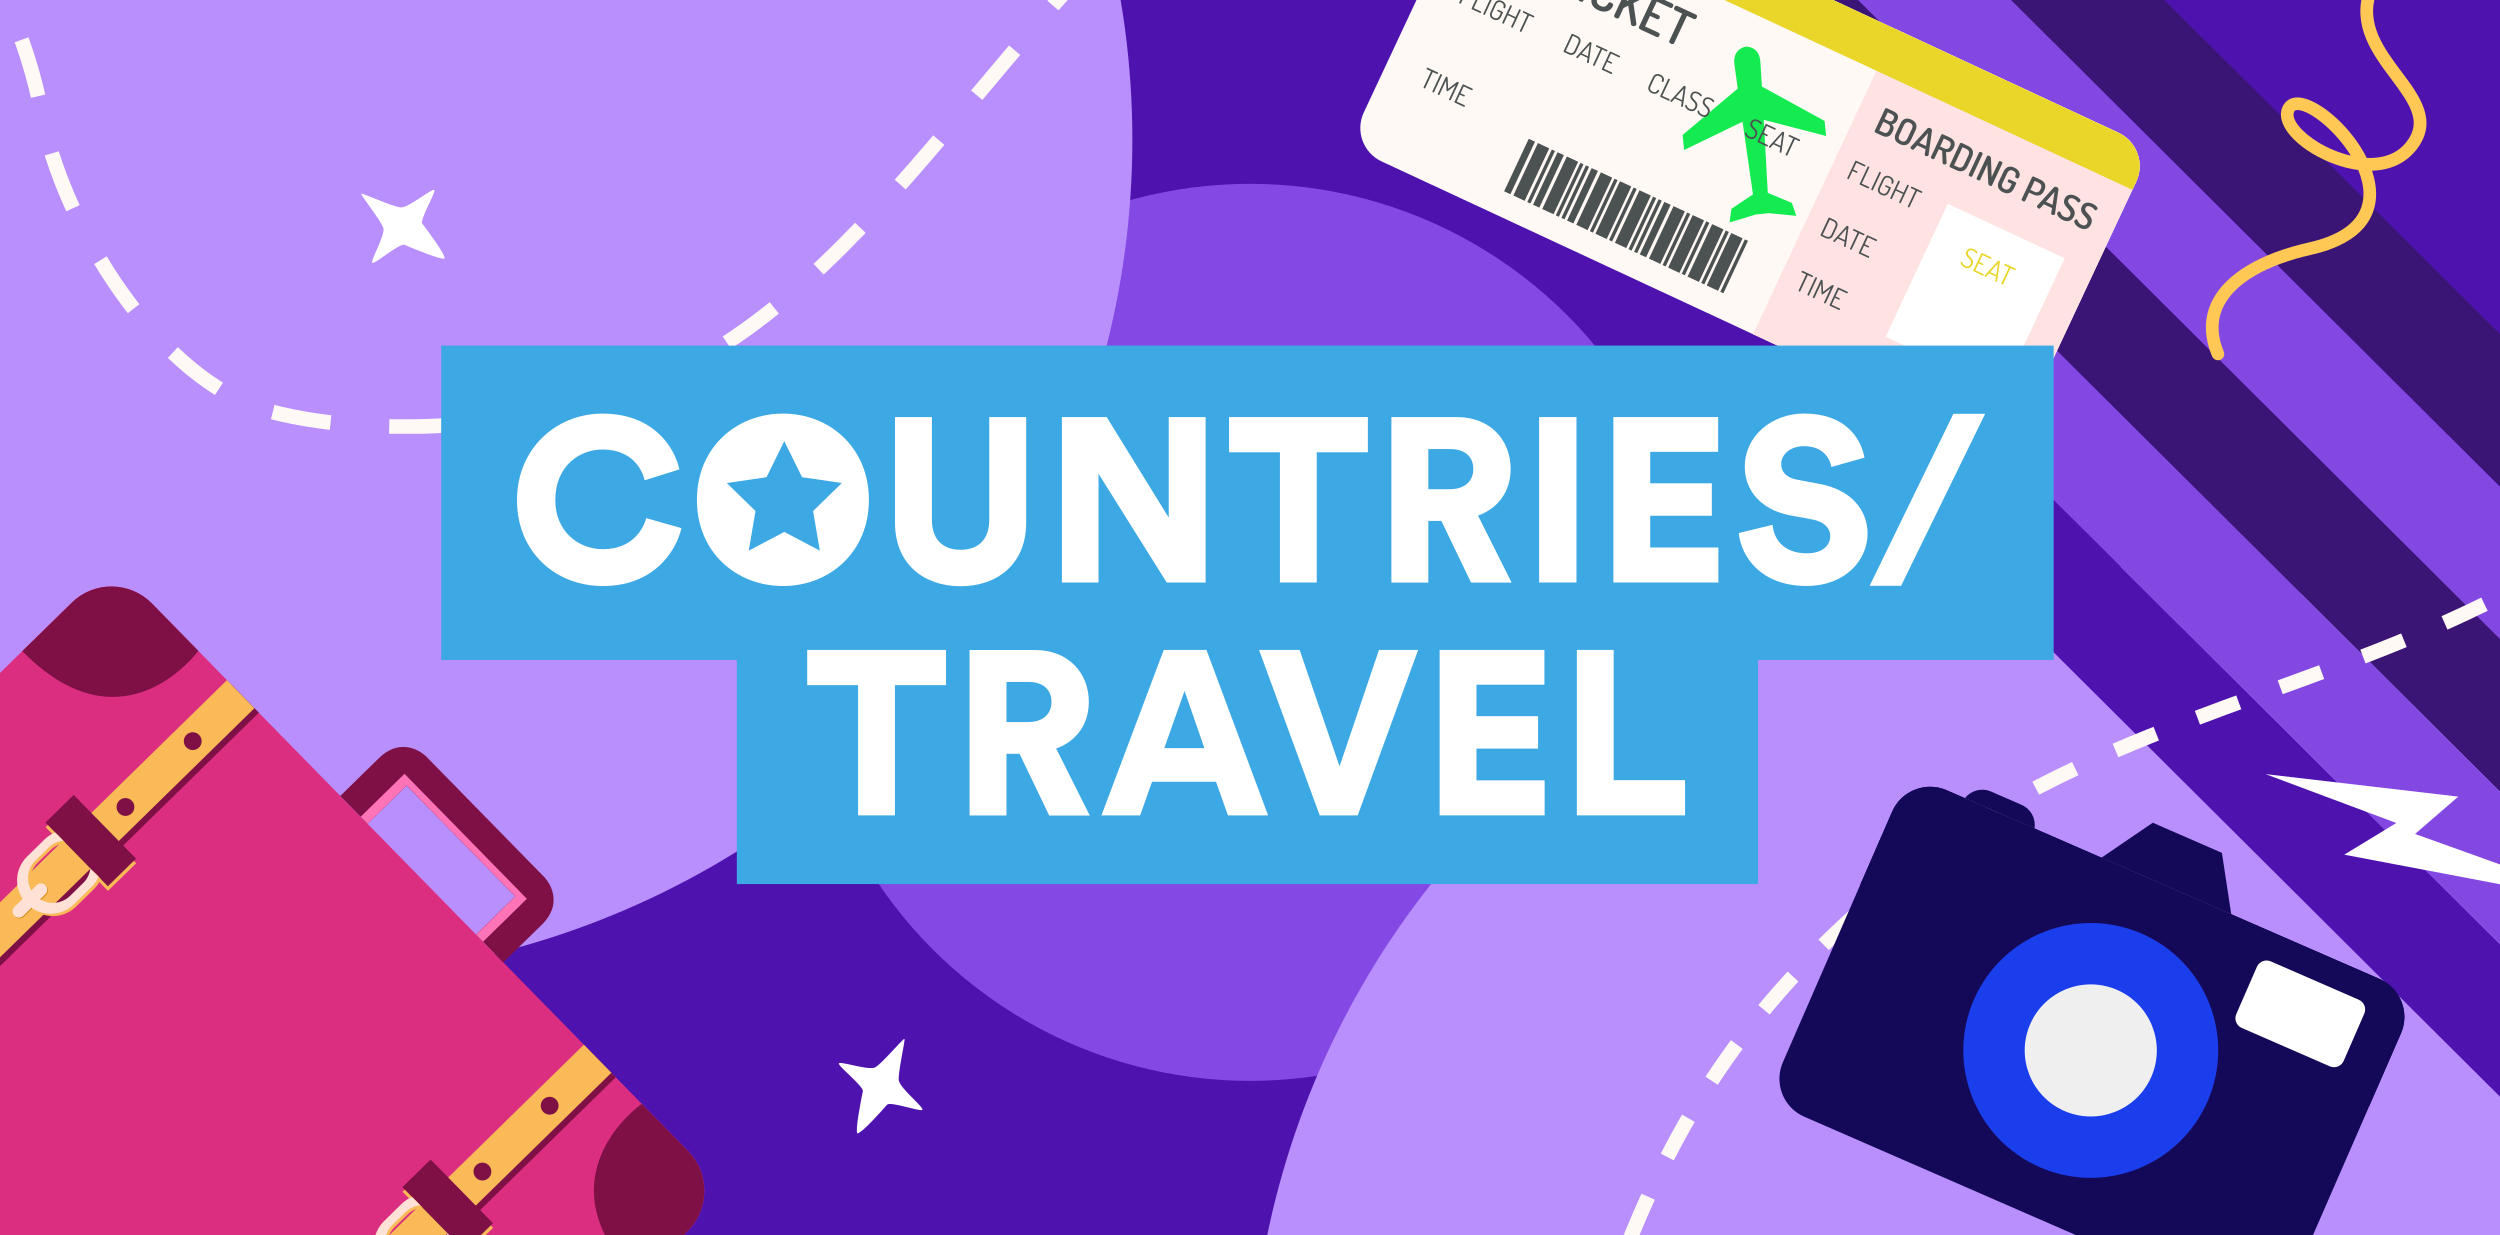 <svg width="340" height="168" viewBox="0 0 340 168" fill="none" xmlns="http://www.w3.org/2000/svg">
<g clip-path="url(#clip0_2669_11953)">
<rect width="340" height="168" fill="#4E13AF"/>
<g filter="url(#filter0_f_2669_11953)">
<circle cx="170" cy="86" r="61" fill="#8448E4"/>
</g>
<circle cx="40" cy="19" r="114" fill="#B98EFD"/>
<circle cx="284" cy="191" r="114" fill="#B98EFD"/>
<path d="M433.24 159H454.082L258.187 -36H237.345L433.24 159Z" fill="#3A1575"/>
<path d="M412.386 159H433.217L237.322 -36H216.492L412.386 159Z" fill="#8347E2"/>
<path d="M391.556 159H412.398L216.503 -36H195.673L391.556 159Z" fill="#3A1575"/>
<path d="M349.895 159H370.725L174.831 -36H154L349.895 159Z" fill="#4E13AF"/>
<path d="M370.725 159H391.567L195.673 -36H174.831L370.725 159Z" fill="#8347E2"/>
<g clip-path="url(#clip1_2669_11953)">
<path d="M337.884 82.17C311.586 95.121 282.739 99.496 258.477 119.156C216.79 152.946 221.274 184.131 202.014 214.408" stroke="#FFF9F5" stroke-width="2" stroke-miterlimit="10" stroke-dasharray="6 6"/>
</g>
<g clip-path="url(#clip2_2669_11953)">
<path d="M275.34 57.119C274.172 59.607 271.179 60.691 268.682 59.535L187.891 21.95C185.394 20.786 184.307 17.803 185.467 15.315L200.66 -17.119C201.829 -19.607 204.822 -20.691 207.319 -19.534L288.109 18.05C290.606 19.215 291.694 22.197 290.533 24.686L275.34 57.119Z" fill="#FFF9F5"/>
<path d="M288.109 18.05L257.84 3.973L238.405 45.45L268.682 59.535C271.178 60.699 274.179 59.607 275.34 57.119L290.533 24.686C291.701 22.205 290.613 19.215 288.109 18.05Z" fill="#FFE3E3"/>
<path d="M248.349 18.494L248.144 16.45L239.617 11.772C239.522 10.12 239.449 8.876 239.413 8.396C239.252 6.213 237.427 6.344 237.427 6.344C237.427 6.344 235.616 6.577 235.879 8.745C235.938 9.211 236.105 10.426 236.332 12.048L228.834 18.356L229.038 20.4L236.982 16.559C237.485 20.051 238.04 23.914 238.405 26.432L235.478 28.396L235.215 30.251L238.807 29.167L239.69 29.08L240.574 28.992L244.304 29.356L243.684 27.588L240.42 26.235C240.281 23.703 240.07 19.818 239.873 16.304L248.349 18.494Z" fill="#14EB50"/>
<path d="M288.109 18.05L207.326 -19.534C204.829 -20.698 201.828 -19.614 200.667 -17.119L200.135 -15.991L290.007 25.82L290.54 24.693C291.701 22.205 290.613 19.214 288.109 18.05Z" fill="#E9D629"/>
<path d="M216.583 -4.3C216.649 -4.453 216.853 -4.431 217.014 -4.358C217.182 -4.278 217.313 -4.14 217.248 -3.994L215.32 0.124C215.254 0.269 215.057 0.269 214.889 0.189C214.729 0.116 214.597 -0.036 214.663 -0.182L216.583 -4.3Z" fill="#4C5151"/>
<path d="M219.263 -2.604C218.781 -2.83 218.394 -2.699 218.138 -2.153L217.291 -0.342C217.036 0.204 217.182 0.589 217.678 0.815C218.313 1.113 218.569 0.706 218.722 0.444C218.81 0.291 218.971 0.291 219.146 0.378C219.379 0.488 219.452 0.604 219.321 0.88C219 1.564 218.211 1.783 217.35 1.382C216.59 1.033 216.145 0.364 216.62 -0.647L217.467 -2.459C217.941 -3.47 218.744 -3.55 219.503 -3.201C220.358 -2.801 220.701 -2.073 220.394 -1.419C220.263 -1.135 220.124 -1.128 219.905 -1.229C219.708 -1.324 219.613 -1.448 219.679 -1.6C219.774 -1.819 219.905 -2.306 219.263 -2.604Z" fill="#4C5151"/>
<path d="M221.445 -2.037C221.518 -2.183 221.716 -2.168 221.876 -2.095C222.044 -2.015 222.176 -1.877 222.11 -1.732L221.226 0.16L223.694 -1.142C223.767 -1.193 223.847 -1.186 223.928 -1.15C224.096 -1.07 224.227 -0.8 224.147 -0.633C224.132 -0.604 224.096 -0.553 224.037 -0.524L222.139 0.415L222.548 3.237C222.555 3.288 222.548 3.332 222.533 3.376C222.46 3.536 222.183 3.609 221.993 3.521C221.898 3.478 221.832 3.398 221.818 3.288L221.445 0.771L220.803 1.091L220.19 2.394C220.124 2.539 219.927 2.539 219.759 2.459C219.598 2.386 219.46 2.233 219.533 2.088L221.445 -2.037Z" fill="#4C5151"/>
<path d="M224.643 1.637L225.607 2.081C225.746 2.146 225.768 2.306 225.702 2.452C225.651 2.568 225.512 2.677 225.366 2.604L224.402 2.161L223.731 3.594L225.585 4.46C225.724 4.525 225.738 4.7 225.665 4.86C225.6 4.998 225.461 5.114 225.315 5.042L223.095 4.009C222.949 3.943 222.84 3.798 222.906 3.652L224.833 -0.459C224.899 -0.604 225.089 -0.604 225.227 -0.539L227.447 0.495C227.6 0.567 227.593 0.742 227.534 0.88C227.461 1.04 227.315 1.142 227.177 1.077L225.322 0.211L224.643 1.637Z" fill="#4C5151"/>
<path d="M230.674 1.993C230.82 2.066 230.82 2.248 230.754 2.386C230.681 2.546 230.535 2.663 230.389 2.597L229.425 2.153L227.68 5.878C227.615 6.024 227.41 6.017 227.25 5.944C227.082 5.864 226.958 5.718 227.023 5.573L228.768 1.848L227.797 1.397C227.658 1.331 227.644 1.149 227.724 0.989C227.79 0.844 227.936 0.72 228.082 0.793L230.674 1.993Z" fill="#4C5151"/>
<path d="M214.481 4.889C214.882 5.078 215.101 5.42 214.853 5.944L214.371 6.977C214.123 7.508 213.714 7.559 213.32 7.37L212.714 7.086C212.655 7.057 212.633 6.999 212.648 6.955L213.736 4.642C213.758 4.598 213.816 4.576 213.875 4.606L214.481 4.889ZM213.904 4.867L212.933 6.934L213.415 7.159C213.721 7.297 213.977 7.217 214.145 6.868L214.627 5.835C214.794 5.486 214.685 5.231 214.378 5.093L213.904 4.867Z" fill="#4C5151"/>
<path d="M214.378 7.741C214.378 7.734 214.386 7.727 214.393 7.719L216.182 5.748C216.225 5.704 216.291 5.704 216.35 5.733C216.408 5.762 216.459 5.813 216.452 5.871L216.079 8.505C216.079 8.512 216.079 8.52 216.072 8.527C216.05 8.585 215.948 8.592 215.89 8.563C215.853 8.549 215.824 8.512 215.831 8.469L215.919 7.872L214.977 7.436L214.575 7.887C214.546 7.923 214.502 7.923 214.459 7.901C214.4 7.872 214.349 7.799 214.378 7.741ZM215.955 7.654L216.182 6.097L215.123 7.268L215.955 7.654Z" fill="#4C5151"/>
<path d="M218.569 6.788C218.627 6.817 218.627 6.876 218.605 6.927C218.576 6.977 218.525 7.021 218.467 6.992L217.897 6.73L216.875 8.913C216.846 8.971 216.773 8.971 216.722 8.949C216.663 8.92 216.627 8.869 216.649 8.811L217.671 6.628L217.102 6.366C217.043 6.337 217.043 6.272 217.065 6.221C217.087 6.17 217.138 6.126 217.196 6.155L218.569 6.788Z" fill="#4C5151"/>
<path d="M218.657 8.221L219.19 8.469C219.248 8.49 219.255 8.556 219.226 8.607C219.204 8.65 219.16 8.687 219.102 8.658L218.569 8.41L218.131 9.349L219.219 9.858C219.27 9.88 219.277 9.945 219.255 10.004C219.233 10.055 219.182 10.091 219.124 10.069L217.912 9.509C217.861 9.487 217.824 9.429 217.854 9.371L218.934 7.064C218.963 7.006 219.022 7.006 219.073 7.028L220.285 7.596C220.343 7.625 220.343 7.683 220.321 7.734C220.292 7.792 220.241 7.828 220.182 7.799L219.095 7.29L218.657 8.221Z" fill="#4C5151"/>
<path d="M199.543 -1.957C199.572 -2.015 199.631 -2.015 199.682 -1.993L200.886 -1.433C200.945 -1.404 200.945 -1.346 200.923 -1.295C200.894 -1.237 200.843 -1.2 200.784 -1.229L199.704 -1.731L199.266 -0.8L199.806 -0.553C199.857 -0.531 199.864 -0.466 199.842 -0.415C199.821 -0.371 199.777 -0.335 199.718 -0.364L199.178 -0.611L198.682 0.451C198.652 0.509 198.587 0.509 198.528 0.48C198.47 0.451 198.426 0.4 198.455 0.342L199.543 -1.957Z" fill="#4C5151"/>
<path d="M200.208 1.266C200.156 1.244 200.12 1.186 200.149 1.128L201.23 -1.186C201.259 -1.244 201.325 -1.244 201.383 -1.215C201.441 -1.186 201.485 -1.142 201.456 -1.084L200.427 1.106L201.398 1.557C201.449 1.579 201.449 1.644 201.427 1.695C201.398 1.746 201.354 1.79 201.303 1.768L200.208 1.266Z" fill="#4C5151"/>
<path d="M202.807 -0.444C202.836 -0.502 202.902 -0.502 202.96 -0.473C203.011 -0.451 203.062 -0.393 203.033 -0.342L201.952 1.971C201.923 2.03 201.85 2.03 201.799 2.008C201.741 1.979 201.704 1.928 201.726 1.87L202.807 -0.444Z" fill="#4C5151"/>
<path d="M204.172 0.342C203.865 0.204 203.61 0.276 203.449 0.633L202.96 1.688C202.792 2.037 202.894 2.292 203.201 2.43C203.507 2.568 203.763 2.488 203.931 2.139L204.121 1.739L203.668 1.528C203.617 1.506 203.61 1.44 203.632 1.39C203.653 1.346 203.705 1.31 203.756 1.331L204.354 1.608C204.405 1.63 204.42 1.688 204.398 1.731L204.157 2.241C203.909 2.772 203.507 2.823 203.106 2.641C202.704 2.459 202.493 2.117 202.741 1.586L203.23 0.531C203.478 0.007 203.88 -0.051 204.274 0.138C204.712 0.342 204.873 0.72 204.712 1.055C204.668 1.142 204.61 1.149 204.544 1.12C204.486 1.091 204.449 1.048 204.471 0.982C204.551 0.706 204.464 0.48 204.172 0.342Z" fill="#4C5151"/>
<path d="M206.034 2.525L205.048 2.066L204.53 3.172C204.5 3.23 204.427 3.23 204.376 3.209C204.318 3.179 204.281 3.128 204.303 3.07L205.384 0.757C205.413 0.699 205.479 0.699 205.537 0.728C205.588 0.749 205.639 0.8 205.61 0.859L205.136 1.87L206.121 2.328L206.596 1.31C206.625 1.251 206.691 1.251 206.749 1.281C206.807 1.31 206.851 1.353 206.822 1.411L205.742 3.725C205.712 3.783 205.639 3.783 205.588 3.761C205.53 3.732 205.493 3.681 205.515 3.623L206.034 2.525Z" fill="#4C5151"/>
<path d="M208.625 2.161C208.684 2.19 208.684 2.248 208.662 2.299C208.633 2.35 208.582 2.394 208.523 2.365L207.954 2.103L206.932 4.285C206.902 4.343 206.829 4.343 206.778 4.322C206.72 4.292 206.683 4.242 206.705 4.183L207.727 2.001L207.158 1.732C207.099 1.71 207.099 1.644 207.121 1.586C207.143 1.535 207.194 1.491 207.253 1.521L208.625 2.161Z" fill="#4C5151"/>
<path d="M225.716 10.368C225.403 10.222 225.147 10.302 224.986 10.659L224.497 11.713C224.329 12.07 224.424 12.317 224.76 12.47C225.162 12.659 225.322 12.419 225.417 12.267C225.446 12.216 225.497 12.194 225.57 12.23C225.651 12.267 225.673 12.31 225.614 12.419C225.468 12.725 225.081 12.87 224.636 12.659C224.249 12.477 224.023 12.136 224.271 11.604L224.76 10.55C225.008 10.026 225.424 9.982 225.811 10.157C226.257 10.36 226.388 10.746 226.249 11.052C226.198 11.161 226.154 11.175 226.074 11.139C225.994 11.102 225.987 11.052 226.001 11.001C226.06 10.848 226.125 10.557 225.716 10.368Z" fill="#4C5151"/>
<path d="M225.848 13.198C225.797 13.176 225.76 13.118 225.789 13.059L226.87 10.746C226.899 10.688 226.965 10.688 227.023 10.717C227.074 10.739 227.125 10.79 227.096 10.848L226.067 13.038L227.038 13.489C227.089 13.511 227.089 13.576 227.067 13.627C227.045 13.685 226.994 13.722 226.943 13.7L225.848 13.198Z" fill="#4C5151"/>
<path d="M227.177 13.7C227.177 13.692 227.184 13.685 227.191 13.678L228.98 11.706C229.024 11.663 229.089 11.663 229.148 11.692C229.206 11.721 229.257 11.772 229.25 11.83L228.878 14.464C228.878 14.471 228.878 14.478 228.87 14.485C228.841 14.536 228.746 14.551 228.688 14.522C228.651 14.507 228.622 14.471 228.629 14.427L228.717 13.831L227.775 13.394L227.374 13.845C227.345 13.882 227.301 13.882 227.257 13.86C227.206 13.831 227.155 13.758 227.177 13.7ZM228.754 13.612L228.98 12.055L227.921 13.227L228.754 13.612Z" fill="#4C5151"/>
<path d="M230.52 14.573C230.871 13.816 229.571 13.664 229.958 12.834C230.192 12.339 230.652 12.405 230.973 12.55C231.229 12.667 231.506 12.9 231.448 13.023C231.426 13.067 231.353 13.132 231.287 13.103C231.221 13.074 231.17 12.892 230.871 12.754C230.615 12.638 230.331 12.616 230.192 12.921C229.9 13.554 231.192 13.722 230.754 14.66C230.528 15.14 230.126 15.22 229.71 15.024C229.272 14.82 229.126 14.457 229.184 14.333C229.206 14.275 229.294 14.231 229.345 14.253C229.433 14.296 229.367 14.609 229.798 14.806C230.112 14.959 230.382 14.886 230.52 14.573Z" fill="#4C5151"/>
<path d="M232.207 15.358C232.557 14.602 231.258 14.442 231.645 13.62C231.878 13.125 232.338 13.191 232.659 13.336C232.915 13.452 233.192 13.685 233.134 13.809C233.112 13.852 233.039 13.918 232.973 13.889C232.908 13.86 232.857 13.678 232.557 13.54C232.302 13.423 232.024 13.402 231.878 13.7C231.586 14.333 232.879 14.5 232.44 15.439C232.214 15.919 231.813 15.999 231.396 15.802C230.958 15.599 230.812 15.235 230.871 15.111C230.893 15.06 230.98 15.009 231.031 15.031C231.119 15.075 231.053 15.388 231.484 15.584C231.798 15.737 232.061 15.664 232.207 15.358Z" fill="#4C5151"/>
<path d="M238.668 18.363C239.018 17.606 237.719 17.446 238.106 16.624C238.339 16.129 238.799 16.195 239.121 16.34C239.376 16.457 239.654 16.69 239.595 16.813C239.573 16.857 239.5 16.922 239.435 16.893C239.369 16.864 239.318 16.682 239.018 16.544C238.763 16.428 238.478 16.406 238.339 16.711C238.047 17.344 239.34 17.512 238.902 18.45C238.675 18.93 238.274 19.01 237.858 18.814C237.42 18.61 237.274 18.247 237.332 18.123C237.354 18.072 237.442 18.021 237.493 18.043C237.58 18.087 237.515 18.399 237.945 18.596C238.252 18.741 238.522 18.669 238.668 18.363Z" fill="#4C5151"/>
<path d="M239.836 18.072L240.369 18.319C240.42 18.341 240.435 18.406 240.406 18.457C240.384 18.501 240.34 18.537 240.274 18.508L239.741 18.261L239.303 19.2L240.391 19.709C240.449 19.738 240.449 19.796 240.428 19.854C240.406 19.905 240.355 19.949 240.296 19.92L239.084 19.352C239.033 19.33 238.997 19.272 239.026 19.214L240.106 16.908C240.135 16.849 240.201 16.849 240.245 16.871L241.457 17.439C241.515 17.468 241.515 17.526 241.493 17.577C241.464 17.635 241.413 17.672 241.355 17.642L240.267 17.133L239.836 18.072Z" fill="#4C5151"/>
<path d="M240.574 19.934C240.574 19.927 240.581 19.92 240.588 19.913L242.377 17.941C242.421 17.897 242.486 17.897 242.545 17.927C242.603 17.956 242.654 18.007 242.647 18.065L242.275 20.698C242.267 20.706 242.275 20.713 242.267 20.72C242.245 20.771 242.143 20.786 242.085 20.757C242.048 20.742 242.019 20.706 242.026 20.662L242.114 20.066L241.172 19.629L240.771 20.08C240.741 20.116 240.698 20.116 240.654 20.095C240.595 20.058 240.544 19.993 240.574 19.934ZM242.151 19.84L242.377 18.283L241.318 19.454L242.151 19.84Z" fill="#4C5151"/>
<path d="M244.771 18.981C244.83 19.01 244.83 19.069 244.808 19.119C244.786 19.178 244.728 19.214 244.669 19.192L244.1 18.93L243.078 21.113C243.049 21.171 242.975 21.171 242.924 21.149C242.866 21.12 242.829 21.069 242.851 21.011L243.873 18.828L243.304 18.559C243.246 18.537 243.246 18.472 243.268 18.414C243.289 18.363 243.341 18.319 243.399 18.348L244.771 18.981Z" fill="#4C5151"/>
<path d="M195.528 9.843C195.586 9.873 195.586 9.931 195.564 9.989C195.542 10.04 195.484 10.084 195.426 10.055L194.856 9.793L193.834 11.975C193.805 12.033 193.732 12.033 193.681 12.011C193.622 11.982 193.586 11.931 193.608 11.873L194.63 9.691L194.06 9.421C194.009 9.4 194.002 9.334 194.024 9.276C194.046 9.225 194.097 9.181 194.155 9.211L195.528 9.843Z" fill="#4C5151"/>
<path d="M195.885 10.113C195.915 10.055 195.98 10.055 196.039 10.084C196.09 10.105 196.141 10.156 196.112 10.214L195.031 12.528C195.002 12.586 194.929 12.586 194.878 12.565C194.82 12.535 194.783 12.484 194.805 12.426L195.885 10.113Z" fill="#4C5151"/>
<path d="M196.908 12.375C196.856 12.412 196.813 12.419 196.783 12.404C196.754 12.39 196.732 12.353 196.725 12.295L196.667 10.957L195.769 12.877C195.739 12.935 195.666 12.935 195.615 12.914C195.557 12.884 195.52 12.834 195.542 12.775L196.616 10.491C196.652 10.411 196.718 10.403 196.776 10.433C196.856 10.469 196.878 10.571 196.886 10.673L196.944 12.07L198.061 11.218C198.141 11.153 198.229 11.109 198.317 11.146C198.375 11.175 198.419 11.226 198.375 11.306L197.302 13.59C197.273 13.648 197.207 13.656 197.148 13.627C197.09 13.605 197.046 13.546 197.075 13.488L197.973 11.582L196.908 12.375Z" fill="#4C5151"/>
<path d="M198.631 12.681L199.164 12.928C199.222 12.957 199.229 13.015 199.2 13.066C199.178 13.11 199.134 13.146 199.069 13.117L198.536 12.87L198.098 13.808L199.185 14.318C199.237 14.339 199.244 14.405 199.222 14.463C199.2 14.514 199.149 14.55 199.091 14.529L197.879 13.969C197.827 13.947 197.791 13.888 197.82 13.83L198.901 11.524C198.93 11.466 198.996 11.466 199.039 11.488L200.251 12.055C200.31 12.084 200.31 12.142 200.288 12.193C200.259 12.252 200.208 12.288 200.149 12.266L199.061 11.757L198.631 12.681Z" fill="#4C5151"/>
<path d="M207.908 18.878L204.562 26.017L205.415 26.414L208.761 19.275L207.908 18.878Z" fill="#4C5151"/>
<path d="M209.156 19.454L205.811 26.593L207.352 27.311L210.697 20.171L209.156 19.454Z" fill="#4C5151"/>
<path d="M211.052 20.339L207.705 27.477L208.129 27.675L211.476 20.536L211.052 20.339Z" fill="#4C5151"/>
<path d="M211.834 20.706L208.489 27.845L209.343 28.242L212.687 21.103L211.834 20.706Z" fill="#4C5151"/>
<path d="M213.09 21.283L209.743 28.422L211.284 29.139L214.631 22.001L213.09 21.283Z" fill="#4C5151"/>
<path d="M214.93 22.147L211.582 29.285L212.005 29.482L215.354 22.344L214.93 22.147Z" fill="#4C5151"/>
<path d="M215.691 22.493L212.347 29.633L212.77 29.83L216.114 22.69L215.691 22.493Z" fill="#4C5151"/>
<path d="M216.467 22.858L213.121 29.997L213.974 30.394L217.32 23.255L216.467 22.858Z" fill="#4C5151"/>
<path d="M217.72 23.442L214.375 30.581L215.917 31.298L219.261 24.159L217.72 23.442Z" fill="#4C5151"/>
<path d="M219.566 24.303L216.222 31.442L216.645 31.639L219.99 24.5L219.566 24.303Z" fill="#4C5151"/>
<path d="M220.317 24.648L216.973 31.788L218.514 32.505L221.858 25.365L220.317 24.648Z" fill="#4C5151"/>
<path d="M222.169 25.504L218.824 32.643L219.247 32.84L222.593 25.701L222.169 25.504Z" fill="#4C5151"/>
<path d="M222.973 25.879L219.629 33.019L221.171 33.736L224.514 26.596L222.973 25.879Z" fill="#4C5151"/>
<path d="M224.82 26.747L221.476 33.887L221.9 34.084L225.244 26.944L224.82 26.747Z" fill="#4C5151"/>
<path d="M225.574 27.092L222.234 34.234L222.657 34.431L225.998 27.289L225.574 27.092Z" fill="#4C5151"/>
<path d="M226.355 27.46L223.008 34.599L223.861 34.996L227.208 27.857L226.355 27.46Z" fill="#4C5151"/>
<path d="M227.602 28.035L224.259 35.175L225.801 35.892L229.144 28.751L227.602 28.035Z" fill="#4C5151"/>
<path d="M229.45 28.904L226.109 36.045L226.532 36.242L229.874 29.101L229.45 28.904Z" fill="#4C5151"/>
<path d="M230.209 29.255L226.864 36.395L228.406 37.112L231.75 29.972L230.209 29.255Z" fill="#4C5151"/>
<path d="M232.053 30.101L228.711 37.242L229.134 37.439L232.476 30.298L232.053 30.101Z" fill="#4C5151"/>
<path d="M232.855 30.483L229.511 37.623L231.052 38.34L234.396 31.2L232.855 30.483Z" fill="#4C5151"/>
<path d="M234.705 31.346L231.36 38.485L231.783 38.682L235.129 31.543L234.705 31.346Z" fill="#4C5151"/>
<path d="M235.456 31.691L232.111 38.831L233.652 39.548L236.997 32.408L235.456 31.691Z" fill="#4C5151"/>
<path d="M237.303 32.551L233.957 39.69L234.38 39.886L237.726 32.748L237.303 32.551Z" fill="#4C5151"/>
<path d="M256.372 14.798C256.424 14.696 256.555 14.689 256.657 14.74L257.482 15.125C257.971 15.351 258.329 15.7 258.03 16.333C257.854 16.712 257.584 16.893 257.3 16.886C257.533 17.126 257.628 17.395 257.416 17.861L257.373 17.948C257.044 18.647 256.533 18.712 256.022 18.479L255.102 18.05C254.971 17.992 254.92 17.875 254.963 17.796L256.372 14.798ZM256.307 16.188L256.847 16.442C257.154 16.588 257.38 16.5 257.526 16.188C257.665 15.882 257.548 15.671 257.263 15.533L256.73 15.286L256.307 16.188ZM256.146 18.014C256.467 18.167 256.737 18.079 256.92 17.694L256.956 17.621C257.146 17.221 257.022 16.988 256.701 16.835L256.131 16.573L255.577 17.752L256.146 18.014Z" fill="#4C5151"/>
<path d="M257.84 18.123L258.46 16.806C258.804 16.072 259.373 15.999 259.95 16.268C260.519 16.537 260.84 17.017 260.497 17.752L259.877 19.069C259.534 19.804 258.957 19.869 258.38 19.6C257.803 19.338 257.497 18.858 257.84 18.123ZM260.016 17.534C260.205 17.134 260.081 16.857 259.745 16.697C259.402 16.537 259.125 16.632 258.935 17.032L258.314 18.349C258.125 18.749 258.234 19.025 258.577 19.185C258.913 19.338 259.205 19.251 259.395 18.851L260.016 17.534Z" fill="#4C5151"/>
<path d="M259.84 20.007C259.848 19.992 259.855 19.978 259.862 19.971L262.14 17.461C262.228 17.366 262.381 17.373 262.52 17.439C262.658 17.504 262.768 17.621 262.753 17.744L262.279 21.098C262.279 21.113 262.279 21.128 262.271 21.142C262.22 21.259 262.009 21.266 261.877 21.2C261.804 21.164 261.753 21.106 261.76 21.026L261.877 20.298L260.753 19.774L260.264 20.327C260.205 20.385 260.132 20.385 260.052 20.349C259.913 20.284 259.782 20.123 259.84 20.007ZM261.943 19.854L262.213 18.086L261.03 19.425L261.943 19.854Z" fill="#4C5151"/>
<path d="M264.009 18.348C264.046 18.268 264.148 18.225 264.243 18.268L265.104 18.668C265.681 18.938 266.046 19.374 265.717 20.08C265.462 20.618 265.06 20.756 264.659 20.676L264.739 22.161C264.739 22.19 264.732 22.219 264.725 22.233C264.666 22.357 264.454 22.408 264.316 22.343C264.235 22.306 264.199 22.219 264.192 22.11L264.133 20.509L263.673 20.298L263.082 21.564C263.031 21.666 262.892 21.666 262.768 21.608C262.651 21.549 262.556 21.44 262.607 21.338L264.009 18.348ZM264.359 18.843L263.856 19.92L264.403 20.174C264.746 20.334 265.038 20.291 265.221 19.898C265.403 19.505 265.25 19.258 264.907 19.098L264.359 18.843Z" fill="#4C5151"/>
<path d="M267.638 19.847C268.214 20.116 268.528 20.597 268.185 21.331L267.579 22.619C267.236 23.354 266.659 23.419 266.082 23.15L265.279 22.779C265.155 22.721 265.097 22.605 265.141 22.525L266.55 19.52C266.586 19.44 266.71 19.404 266.834 19.462L267.638 19.847ZM266.907 20.022L265.754 22.481L266.287 22.728C266.63 22.888 266.915 22.794 267.105 22.394L267.711 21.106C267.893 20.706 267.784 20.429 267.44 20.269L266.907 20.022Z" fill="#4C5151"/>
<path d="M269.149 20.742C269.2 20.633 269.346 20.647 269.463 20.698C269.587 20.757 269.682 20.858 269.631 20.968L268.229 23.958C268.178 24.06 268.039 24.06 267.915 24.001C267.798 23.943 267.703 23.834 267.747 23.732L269.149 20.742Z" fill="#4C5151"/>
<path d="M270.405 24.947L270.28 22.379L269.309 24.46C269.258 24.562 269.12 24.562 268.995 24.503C268.879 24.445 268.776 24.336 268.828 24.234L270.229 21.244C270.28 21.128 270.419 21.142 270.543 21.2C270.718 21.28 270.77 21.382 270.777 21.644L270.864 24.074L271.835 21.993C271.887 21.884 272.033 21.899 272.149 21.95C272.274 22.008 272.368 22.11 272.317 22.219L270.916 25.216C270.864 25.318 270.726 25.318 270.602 25.26C270.492 25.202 270.412 25.1 270.405 24.947Z" fill="#4C5151"/>
<path d="M273.785 23.223C273.442 23.063 273.164 23.157 272.974 23.558L272.354 24.875C272.164 25.275 272.274 25.551 272.617 25.711C272.952 25.864 273.245 25.777 273.427 25.377L273.602 25.005L273.142 24.794C273.04 24.751 273.033 24.627 273.077 24.525C273.12 24.438 273.223 24.358 273.318 24.409L274.099 24.773C274.201 24.816 274.223 24.925 274.179 25.013L273.902 25.609C273.558 26.344 272.982 26.41 272.405 26.14C271.828 25.871 271.514 25.391 271.857 24.656L272.478 23.339C272.821 22.605 273.398 22.539 273.953 22.794C274.559 23.077 274.836 23.601 274.595 24.11C274.508 24.3 274.405 24.307 274.245 24.227C274.121 24.169 274.026 24.074 274.077 23.958C274.194 23.689 274.179 23.412 273.785 23.223Z" fill="#4C5151"/>
<path d="M276.355 24.088C276.391 24.009 276.501 23.972 276.61 24.023L277.494 24.438C278.056 24.7 278.362 25.165 278.019 25.893L278.005 25.929C277.669 26.657 277.085 26.722 276.515 26.453L275.953 26.191L275.427 27.311C275.376 27.413 275.238 27.413 275.114 27.355C274.997 27.297 274.902 27.188 274.946 27.086L276.355 24.088ZM276.712 24.59L276.136 25.82L276.698 26.082C277.034 26.242 277.326 26.14 277.515 25.747L277.537 25.696C277.727 25.296 277.603 25.02 277.267 24.86L276.712 24.59Z" fill="#4C5151"/>
<path d="M277.041 28.01C277.048 27.995 277.056 27.981 277.063 27.974L279.341 25.464C279.428 25.369 279.582 25.376 279.72 25.442C279.859 25.507 279.969 25.624 279.954 25.747L279.479 29.101C279.479 29.116 279.472 29.13 279.472 29.145C279.421 29.261 279.209 29.269 279.078 29.203C278.998 29.167 278.946 29.109 278.961 29.029L279.078 28.301L277.954 27.777L277.464 28.33C277.406 28.388 277.333 28.388 277.245 28.352C277.114 28.287 276.983 28.126 277.041 28.01ZM279.144 27.857L279.421 26.097L278.238 27.435L279.144 27.857Z" fill="#4C5151"/>
<path d="M281.538 29.276C281.911 28.476 280.29 28.098 280.801 27.013C281.115 26.344 281.772 26.41 282.261 26.635C282.553 26.773 283.049 27.093 282.933 27.348C282.889 27.435 282.75 27.574 282.611 27.515C282.487 27.457 282.451 27.232 282.064 27.05C281.728 26.897 281.436 26.912 281.305 27.195C280.991 27.865 282.611 28.25 282.042 29.451C281.735 30.098 281.151 30.215 280.553 29.931C279.961 29.654 279.691 29.152 279.801 28.927C279.852 28.818 280.02 28.716 280.129 28.767C280.297 28.847 280.231 29.254 280.742 29.487C281.064 29.64 281.385 29.604 281.538 29.276Z" fill="#4C5151"/>
<path d="M283.86 30.353C284.232 29.552 282.611 29.174 283.122 28.09C283.436 27.421 284.093 27.486 284.583 27.712C284.875 27.85 285.371 28.17 285.254 28.425C285.21 28.512 285.072 28.65 284.933 28.592C284.809 28.534 284.772 28.308 284.386 28.127C284.057 27.974 283.758 27.988 283.626 28.272C283.312 28.941 284.933 29.327 284.364 30.527C284.057 31.175 283.473 31.291 282.874 31.008C282.283 30.731 282.013 30.236 282.122 30.003C282.173 29.894 282.341 29.793 282.451 29.843C282.611 29.916 282.553 30.331 283.064 30.564C283.393 30.724 283.707 30.68 283.86 30.353Z" fill="#4C5151"/>
<path d="M264.908 27.729L256.44 45.805L272.336 53.2L280.804 35.124L264.908 27.729Z" fill="white"/>
<path d="M268.003 35.918C268.353 35.161 267.053 35.009 267.44 34.179C267.674 33.685 268.134 33.75 268.455 33.896C268.711 34.012 268.988 34.245 268.93 34.368C268.908 34.412 268.835 34.478 268.769 34.449C268.703 34.419 268.652 34.237 268.353 34.099C268.097 33.983 267.813 33.961 267.674 34.267C267.382 34.9 268.674 35.067 268.236 36.005C268.01 36.486 267.608 36.566 267.192 36.369C266.754 36.166 266.608 35.802 266.667 35.678C266.688 35.627 266.776 35.576 266.827 35.598C266.915 35.642 266.849 35.955 267.28 36.151C267.594 36.296 267.857 36.224 268.003 35.918Z" fill="#E9D629"/>
<path d="M269.178 35.627L269.711 35.874C269.769 35.903 269.777 35.962 269.747 36.013C269.726 36.056 269.682 36.093 269.623 36.063L269.09 35.816L268.652 36.755L269.74 37.264C269.791 37.286 269.799 37.351 269.777 37.409C269.755 37.46 269.704 37.504 269.645 37.475L268.433 36.907C268.382 36.886 268.346 36.827 268.375 36.769L269.455 34.463C269.485 34.405 269.543 34.405 269.594 34.426L270.806 34.994C270.864 35.023 270.864 35.081 270.843 35.132C270.813 35.19 270.762 35.227 270.704 35.198L269.616 34.688L269.178 35.627Z" fill="#E9D629"/>
<path d="M269.908 37.482C269.915 37.475 269.915 37.468 269.923 37.461L271.711 35.489C271.755 35.445 271.821 35.445 271.879 35.474C271.945 35.504 271.989 35.554 271.981 35.613L271.609 38.246C271.609 38.254 271.609 38.261 271.602 38.268C271.573 38.319 271.478 38.334 271.419 38.304C271.383 38.29 271.354 38.254 271.361 38.21L271.449 37.613L270.507 37.177L270.105 37.628C270.076 37.664 270.032 37.664 269.988 37.642C269.937 37.613 269.886 37.541 269.908 37.482ZM271.492 37.395L271.719 35.838L270.66 37.01L271.492 37.395Z" fill="#E9D629"/>
<path d="M274.106 36.529C274.164 36.559 274.164 36.617 274.143 36.668C274.121 36.719 274.062 36.762 274.004 36.733L273.434 36.471L272.412 38.654C272.383 38.712 272.31 38.712 272.259 38.69C272.201 38.661 272.164 38.61 272.186 38.552L273.208 36.369L272.639 36.1C272.587 36.071 272.58 36.013 272.602 35.955C272.624 35.904 272.682 35.86 272.733 35.889L274.106 36.529Z" fill="#E9D629"/>
<path d="M252.313 21.906C252.342 21.848 252.408 21.848 252.452 21.87L253.657 22.43C253.715 22.459 253.715 22.517 253.693 22.568C253.664 22.627 253.613 22.663 253.554 22.634L252.474 22.132L252.036 23.063L252.576 23.31C252.627 23.332 252.634 23.398 252.613 23.449C252.591 23.492 252.547 23.529 252.488 23.5L251.948 23.252L251.452 24.314C251.43 24.38 251.357 24.38 251.306 24.351C251.247 24.322 251.203 24.271 251.233 24.212L252.313 21.906Z" fill="#4C5151"/>
<path d="M252.978 25.129C252.926 25.108 252.89 25.049 252.919 24.991L254 22.678C254.029 22.619 254.095 22.619 254.153 22.648C254.204 22.67 254.255 22.721 254.226 22.779L253.197 24.969L254.168 25.42C254.219 25.442 254.219 25.508 254.197 25.559C254.168 25.61 254.124 25.653 254.073 25.631L252.978 25.129Z" fill="#4C5151"/>
<path d="M255.577 23.413C255.606 23.354 255.672 23.354 255.73 23.383C255.781 23.413 255.832 23.456 255.803 23.514L254.715 25.835C254.686 25.893 254.613 25.893 254.562 25.872C254.503 25.842 254.467 25.791 254.489 25.733L255.577 23.413Z" fill="#4C5151"/>
<path d="M256.942 24.205C256.635 24.067 256.38 24.147 256.219 24.496L255.723 25.551C255.555 25.9 255.657 26.155 255.964 26.293C256.263 26.431 256.526 26.351 256.694 26.002L256.883 25.602L256.431 25.391C256.38 25.369 256.372 25.304 256.394 25.253C256.416 25.202 256.467 25.173 256.518 25.195L257.117 25.471C257.176 25.493 257.183 25.551 257.154 25.595L256.913 26.104C256.664 26.635 256.263 26.686 255.861 26.504C255.46 26.315 255.248 25.98 255.496 25.449L255.993 24.394C256.241 23.87 256.643 23.812 257.037 24.002C257.475 24.205 257.635 24.584 257.475 24.918C257.431 25.006 257.38 25.013 257.307 24.984C257.249 24.954 257.212 24.911 257.234 24.845C257.322 24.562 257.234 24.343 256.942 24.205Z" fill="#4C5151"/>
<path d="M258.804 26.388L257.818 25.93L257.3 27.035C257.27 27.094 257.197 27.094 257.146 27.072C257.088 27.043 257.051 26.992 257.073 26.934L258.154 24.62C258.183 24.562 258.249 24.562 258.307 24.591C258.358 24.613 258.409 24.664 258.38 24.722L257.906 25.733L258.891 26.192L259.366 25.173C259.395 25.115 259.461 25.115 259.519 25.144C259.57 25.166 259.621 25.224 259.592 25.275L258.512 27.588C258.482 27.647 258.409 27.646 258.358 27.625C258.3 27.596 258.263 27.545 258.285 27.486L258.804 26.388Z" fill="#4C5151"/>
<path d="M261.388 26.024C261.446 26.053 261.446 26.111 261.425 26.17C261.395 26.221 261.344 26.264 261.286 26.235L260.716 25.973L259.694 28.156C259.665 28.214 259.592 28.214 259.541 28.192C259.483 28.163 259.446 28.112 259.468 28.054L260.49 25.871L259.921 25.602C259.869 25.58 259.862 25.508 259.884 25.457C259.906 25.406 259.964 25.362 260.023 25.391L261.388 26.024Z" fill="#4C5151"/>
<path d="M249.429 29.887C249.831 30.076 250.05 30.418 249.802 30.942L249.32 31.975C249.072 32.507 248.67 32.557 248.269 32.368L247.663 32.084C247.604 32.055 247.582 31.997 247.597 31.953L248.677 29.64C248.699 29.596 248.758 29.575 248.816 29.604L249.429 29.887ZM248.853 29.873L247.882 31.939L248.363 32.164C248.67 32.303 248.926 32.223 249.094 31.873L249.575 30.84C249.743 30.484 249.634 30.236 249.327 30.098L248.853 29.873Z" fill="#4C5151"/>
<path d="M249.327 32.746C249.327 32.739 249.334 32.732 249.342 32.725L251.13 30.753C251.174 30.709 251.24 30.709 251.298 30.738C251.357 30.768 251.401 30.819 251.401 30.877L251.028 33.511C251.028 33.518 251.028 33.525 251.021 33.532C250.999 33.59 250.897 33.598 250.838 33.569C250.802 33.554 250.773 33.518 250.78 33.474L250.868 32.877L249.926 32.441L249.524 32.892C249.495 32.928 249.451 32.928 249.407 32.907C249.356 32.87 249.298 32.805 249.327 32.746ZM250.904 32.652L251.13 31.095L250.072 32.266L250.904 32.652Z" fill="#4C5151"/>
<path d="M253.525 31.794C253.584 31.823 253.584 31.881 253.562 31.932C253.532 31.983 253.481 32.026 253.423 31.997L252.853 31.735L251.831 33.918C251.802 33.976 251.736 33.976 251.678 33.954C251.62 33.925 251.583 33.874 251.605 33.816L252.627 31.634L252.058 31.364C252.007 31.343 251.999 31.277 252.021 31.219C252.043 31.168 252.101 31.124 252.153 31.153L253.525 31.794Z" fill="#4C5151"/>
<path d="M253.613 33.219L254.146 33.467C254.204 33.488 254.211 33.554 254.182 33.605C254.16 33.648 254.116 33.685 254.051 33.656L253.518 33.408L253.08 34.347L254.168 34.856C254.219 34.885 254.226 34.944 254.204 35.002C254.182 35.053 254.131 35.096 254.073 35.067L252.861 34.5C252.81 34.478 252.773 34.42 252.802 34.361L253.883 32.055C253.912 31.997 253.97 31.997 254.022 32.019L255.234 32.579C255.292 32.608 255.292 32.666 255.27 32.717C255.241 32.775 255.19 32.812 255.131 32.783L254.043 32.273L253.613 33.219Z" fill="#4C5151"/>
<path d="M246.531 37.476C246.589 37.505 246.589 37.563 246.567 37.614C246.546 37.665 246.487 37.709 246.429 37.679L245.859 37.417L244.837 39.6C244.808 39.658 244.735 39.658 244.684 39.636C244.625 39.607 244.589 39.556 244.611 39.498L245.633 37.316L245.064 37.047C245.012 37.025 245.005 36.959 245.027 36.901C245.049 36.85 245.107 36.806 245.158 36.836L246.531 37.476Z" fill="#4C5151"/>
<path d="M246.889 37.745C246.918 37.687 246.984 37.687 247.042 37.716C247.093 37.738 247.144 37.789 247.115 37.847L246.035 40.16C246.005 40.219 245.932 40.219 245.881 40.197C245.823 40.168 245.786 40.117 245.808 40.059L246.889 37.745Z" fill="#4C5151"/>
<path d="M247.911 40.008C247.86 40.044 247.816 40.051 247.787 40.037C247.758 40.022 247.736 39.986 247.728 39.92L247.67 38.582L246.772 40.502C246.743 40.56 246.67 40.56 246.619 40.539C246.56 40.51 246.524 40.459 246.546 40.401L247.611 38.116C247.648 38.036 247.721 38.036 247.772 38.058C247.852 38.094 247.874 38.189 247.882 38.298L247.94 39.695L249.057 38.844C249.145 38.778 249.232 38.734 249.313 38.771C249.371 38.8 249.415 38.851 249.371 38.931L248.298 41.215C248.269 41.273 248.203 41.281 248.144 41.252C248.093 41.23 248.05 41.172 248.071 41.114L248.962 39.207L247.911 40.008Z" fill="#4C5151"/>
<path d="M249.634 40.313L250.167 40.56C250.218 40.59 250.232 40.648 250.203 40.699C250.181 40.742 250.138 40.779 250.079 40.749L249.546 40.502L249.108 41.441L250.196 41.95C250.247 41.972 250.254 42.037 250.232 42.096C250.211 42.146 250.159 42.183 250.101 42.161L248.889 41.593C248.838 41.572 248.802 41.513 248.831 41.455L249.911 39.149C249.94 39.091 249.999 39.091 250.05 39.113L251.262 39.68C251.32 39.709 251.32 39.767 251.298 39.818C251.269 39.877 251.218 39.913 251.16 39.891L250.072 39.382L249.634 40.313Z" fill="#4C5151"/>
</g>
<g clip-path="url(#clip3_2669_11953)">
<path d="M-88.785 -26.991C-83.725 -30.576 -77.501 -33.352 -69.94 -34.655C-14.092 -44.262 2.637 -1.073 5.619 15.2C8.433 30.552 21.675 51.985 36.667 55.938C53.012 60.245 77.98 57.726 93.03 49.989C124.006 34.07 143.568 -10.578 174.722 -26.143C200.518 -39.03 238.025 -36.676 260.57 -23.833" stroke="#FFF9F5" stroke-width="2" stroke-miterlimit="10" stroke-dasharray="8 8"/>
<path d="M54.584 28.216C53.675 28.241 49.245 26.208 49.126 26.345C48.996 26.5 51.991 30.214 52.151 31.071C52.35 32.163 50.141 35.804 50.696 35.757C51.257 35.706 54.397 33.036 55 33.294C56.037 33.743 60.006 35.388 60.461 35.157C60.639 34.673 58.107 31.3 57.439 30.423C57.05 29.91 59.152 26.43 59.082 25.895C59.02 25.363 55.733 28.17 54.579 28.206L54.584 28.216Z" fill="white"/>
</g>
<g clip-path="url(#clip4_2669_11953)">
<path d="M279.3 47H60V89.75H279.3V47Z" fill="#3CA8E4"/>
<path d="M239.1 77.48H100.21V120.23H239.1V77.48Z" fill="#3CA8E4"/>
<path d="M70.31 68.02C70.31 61.01 75.64 56.25 81.93 56.25C88.69 56.25 91.67 60.6 92.4 63.83L87.67 65.32C87.32 63.77 85.89 61.13 81.93 61.13C78.91 61.13 75.52 63.29 75.52 68.02C75.52 72.24 78.63 74.69 81.99 74.69C85.89 74.69 87.45 72.09 87.89 70.47L92.68 71.83C91.95 74.94 88.97 79.7 81.98 79.7C75.51 79.7 70.31 75.04 70.31 68.02Z" fill="white"/>
<path d="M106.49 56.25C112.81 56.25 118.17 60.85 118.17 67.99C118.17 75.1 112.81 79.7 106.49 79.7C100.14 79.7 94.78 75.1 94.78 67.99C94.78 60.85 100.14 56.25 106.49 56.25ZM106.49 74.75C109.6 74.75 112.96 72.66 112.96 67.96C112.96 63.26 109.6 61.14 106.49 61.14C103.35 61.14 99.98 63.27 99.98 67.96C99.98 72.65 103.35 74.75 106.49 74.75Z" fill="white"/>
<path d="M121.72 71.1V56.72H126.74V70.68C126.74 73.41 128.26 74.77 130.64 74.77C133.02 74.77 134.54 73.41 134.54 70.68V56.72H139.56V71.1C139.56 76.75 135.59 79.73 130.64 79.73C125.69 79.73 121.72 76.75 121.72 71.1Z" fill="white"/>
<path d="M158.67 79.22L149.4 64.43V79.22H144.42V56.72H150.51L158.95 70.4V56.72H163.96V79.22H158.67Z" fill="white"/>
<path d="M179.08 61.51V79.22H174.07V61.51H167.15V56.72H186.03V61.51H179.08V61.51Z" fill="white"/>
<path d="M196.03 70.85H194.25V79.23H189.23V56.72H198.15C202.59 56.72 205.45 59.77 205.45 63.77C205.45 66.82 203.77 69.13 201.01 70.12L205.58 79.23H200.06L196.03 70.85ZM197.2 66.53C199.26 66.53 200.37 65.39 200.37 63.8C200.37 62.12 199.26 61.07 197.2 61.07H194.25V66.53H197.2Z" fill="white"/>
<path d="M209.32 79.22V56.72H214.4V79.22H209.32Z" fill="white"/>
<path d="M219.42 79.22V56.72H233.67V61.45H224.43V65.73H232.81V70.14H224.43V74.46H233.7V79.22H219.42Z" fill="white"/>
<path d="M249.06 63.51C248.9 62.46 248.04 60.68 245.32 60.68C243.45 60.68 242.24 61.85 242.24 63.09C242.24 64.17 242.91 64.96 244.46 65.25L247.48 65.82C251.76 66.61 253.99 69.37 253.99 72.58C253.99 76.1 251.04 79.69 245.67 79.69C239.45 79.69 236.78 75.66 236.47 72.49L241.07 71.38C241.26 73.44 242.66 75.25 245.74 75.25C247.71 75.25 248.91 74.3 248.91 72.9C248.91 71.76 247.99 70.93 246.5 70.65L243.42 70.08C239.61 69.35 237.29 66.81 237.29 63.48C237.29 59.23 241.04 56.24 245.35 56.24C250.97 56.24 253.09 59.6 253.57 62.24L249.06 63.51Z" fill="white"/>
<path d="M258.55 79.67H254.27L265.66 56.28H269.98L258.55 79.67Z" fill="white"/>
<path d="M121.71 93.18V110.89H116.7V93.18H109.78V88.39H128.66V93.18H121.71Z" fill="white"/>
<path d="M138.66 102.52H136.88V110.9H131.86V88.4H140.78C145.22 88.4 148.08 91.45 148.08 95.45C148.08 98.5 146.4 100.81 143.64 101.8L148.21 110.91H142.69L138.66 102.52ZM139.83 98.2C141.89 98.2 143 97.06 143 95.47C143 93.79 141.89 92.74 139.83 92.74H136.88V98.2H139.83V98.2Z" fill="white"/>
<path d="M165.38 106.32H156.68L155.06 110.89H149.8L158.27 88.39H164.08L172.46 110.89H167L165.38 106.32ZM158.34 101.75H163.8L161.1 93.97L158.34 101.75Z" fill="white"/>
<path d="M187.54 88.39H192.87L184.65 110.89H179.48L171.23 88.39H176.75L182.18 104.23L187.54 88.39Z" fill="white"/>
<path d="M195.79 110.89V88.39H210.04V93.12H200.8V97.4H209.18V101.81H200.8V106.13H210.07V110.89H195.79Z" fill="white"/>
<path d="M214.45 110.89V88.39H219.46V106.1H229.17V110.89H214.45Z" fill="white"/>
<path d="M106.2 77.48C111.231 77.48 115.31 73.402 115.31 68.37C115.31 63.339 111.231 59.26 106.2 59.26C101.169 59.26 97.09 63.339 97.09 68.37C97.09 73.402 101.169 77.48 106.2 77.48Z" fill="white"/>
<path d="M106.66 60L109.08 64.9L114.49 65.69L110.58 69.5L111.5 74.89L106.66 72.34L101.83 74.89L102.75 69.5L98.84 65.69L104.25 64.9L106.66 60Z" fill="#3CA8E4"/>
</g>
<g clip-path="url(#clip5_2669_11953)">
<path d="M311.66 174.634C310.425 177.463 307.1 178.769 304.262 177.534L245.367 151.868C242.536 150.633 241.23 147.309 242.466 144.479L257.34 110.366C258.575 107.536 261.9 106.231 264.738 107.466L323.633 133.139C326.463 134.374 327.769 137.698 326.534 140.534L311.66 174.634Z" fill="#140958"/>
<path d="M323.633 133.139L264.738 107.466C261.907 106.231 258.575 107.536 257.34 110.366L252.998 120.316L322.193 150.478L326.534 140.527C327.769 137.698 326.464 134.374 323.633 133.139Z" fill="#140958"/>
<path d="M300.231 149.779C296.405 158.551 286.191 162.566 277.416 158.742C268.641 154.917 264.632 144.705 268.458 135.933C272.284 127.162 282.499 123.153 291.273 126.971C300.048 130.796 304.058 141.007 300.231 149.779Z" fill="#1A3EEC"/>
<path d="M292.579 146.448C290.596 150.993 285.301 153.075 280.755 151.092C276.209 149.109 274.126 143.816 276.11 139.272C278.094 134.727 283.388 132.645 287.934 134.628C292.48 136.611 294.563 141.904 292.579 146.448Z" fill="#EFEFEF"/>
<path d="M318.741 144.282C318.423 145.001 317.576 145.34 316.856 145.023L304.876 139.8C304.156 139.483 303.818 138.636 304.135 137.916L306.938 131.487C307.255 130.768 308.102 130.429 308.823 130.746L320.802 135.969C321.522 136.286 321.861 137.133 321.543 137.853L318.741 144.282Z" fill="white"/>
<path d="M302.18 115.99L298.544 114.402L296.419 113.478L292.777 111.89L285.795 116.647L293.561 120.027L295.685 120.958L303.45 124.339L302.18 115.99Z" fill="#140958"/>
<path d="M276.696 112.681C276.908 111.368 276.223 110.02 274.945 109.463L270.78 107.649C269.503 107.091 268.049 107.501 267.23 108.552L276.696 112.681Z" fill="#140958"/>
<path d="M308.115 105.279L334.316 108.341L328.453 113.422L355.927 123.281L318.816 116.236L325.891 111.928L308.115 105.279Z" fill="white"/>
</g>
<g clip-path="url(#clip6_2669_11953)">
<path d="M50.53 209.509C47.511 212.465 42.617 212.407 39.654 209.381L-33.284 134.881C-36.247 131.855 -36.201 126.96 -33.182 124.005L9.78 81.943C12.799 78.987 17.693 79.046 20.656 82.072L93.594 156.571C96.557 159.598 96.511 164.492 93.492 167.448L50.53 209.509Z" fill="#DC2E81"/>
<path d="M93.594 156.572L87.278 150.121C87.278 150.121 73.005 160.03 86.737 174.056L93.49 167.445C96.511 164.493 96.557 159.598 93.594 156.572Z" fill="#7E1045"/>
<path d="M20.656 82.072L26.971 88.523C26.971 88.523 16.763 102.583 3.03 88.557L9.782 81.946C12.799 78.988 17.693 79.046 20.656 82.072Z" fill="#7E1045"/>
<path d="M18.517 117.405L10.039 108.745L6.202 112.501L14.68 121.161L18.517 117.405Z" fill="#F9BA57"/>
<path d="M35.202 96.929L31.463 93.11L-22.474 145.916L-18.735 149.736L35.202 96.929Z" fill="#7E1045"/>
<path d="M34.602 96.316L30.863 92.497L-23.074 145.304L-19.335 149.123L34.602 96.316Z" fill="#F9BA57"/>
<path d="M18.502 116.774L10.023 108.114L6.186 111.871L14.665 120.531L18.502 116.774Z" fill="#7E1045"/>
<path d="M6.617 121.682C6.139 122.15 5.369 122.141 4.9 121.661C4.43 121.182 4.437 120.412 4.916 119.944C5.394 119.476 6.164 119.485 6.633 119.964C7.103 120.444 7.095 121.214 6.617 121.682Z" fill="#F9BA57"/>
<path d="M17.915 110.62C17.437 111.089 16.667 111.079 16.198 110.6C15.728 110.12 15.736 109.351 16.214 108.882C16.692 108.414 17.462 108.423 17.931 108.903C18.401 109.382 18.394 110.152 17.915 110.62Z" fill="#7E1045"/>
<path d="M27.062 101.666C26.583 102.134 25.813 102.125 25.344 101.645C24.875 101.166 24.882 100.396 25.36 99.928C25.838 99.46 26.608 99.469 27.078 99.948C27.547 100.428 27.54 101.198 27.062 101.666Z" fill="#7E1045"/>
<path d="M12.592 118.414C12.502 119.143 12.178 119.85 11.613 120.403L9.83 122.148C8.504 123.446 6.377 123.421 5.076 122.092C3.774 120.762 3.794 118.636 5.12 117.337L6.903 115.592C7.468 115.039 8.179 114.727 8.912 114.655L7.797 113.516C7.289 113.731 6.812 114.038 6.394 114.447L3.986 116.804C2.198 118.555 2.172 121.43 3.927 123.222C5.681 125.015 8.557 125.049 10.345 123.299L12.752 120.942C13.171 120.532 13.487 120.062 13.713 119.558L12.592 118.414V118.414Z" fill="#F9BA57"/>
<path d="M3.248 124.661C2.911 124.99 2.373 124.984 2.042 124.646C1.711 124.308 1.719 123.767 2.053 123.44L5.078 120.479C5.414 120.149 5.956 120.158 6.284 120.494C6.614 120.831 6.609 121.37 6.272 121.7L3.248 124.661Z" fill="#D3830D"/>
<path d="M13.409 119.248L12.294 118.109C12.204 118.838 11.877 119.542 11.311 120.095L9.529 121.84C8.415 122.931 6.733 123.083 5.454 122.314L6.179 121.604C6.516 121.274 6.521 120.736 6.19 120.398C5.86 120.06 5.321 120.054 4.984 120.384L4.259 121.094C3.517 119.798 3.705 118.12 4.819 117.03L6.601 115.284C7.167 114.731 7.878 114.419 8.611 114.347L7.493 113.206C6.985 113.42 6.508 113.727 6.09 114.137L3.682 116.494C2.101 118.042 1.901 120.463 3.085 122.243L1.96 123.345C1.623 123.674 1.621 124.216 1.949 124.551C2.279 124.888 2.821 124.892 3.155 124.565L4.28 123.464C6.035 124.685 8.462 124.534 10.04 122.988L12.448 120.631C12.866 120.221 13.183 119.751 13.409 119.248Z" fill="#FFE1D5"/>
<path d="M67.06 166.986L58.581 158.326L54.745 162.082L63.223 170.742L67.06 166.986Z" fill="#F9BA57"/>
<path d="M83.744 146.511L80.005 142.691L26.068 195.498L29.808 199.317L83.744 146.511Z" fill="#7E1045"/>
<path d="M83.144 145.898L79.405 142.079L25.468 194.885L29.207 198.704L83.144 145.898Z" fill="#F9BA57"/>
<path d="M67.044 166.356L58.566 157.696L54.729 161.452L63.207 170.112L67.044 166.356Z" fill="#7E1045"/>
<path d="M66.458 160.202C65.98 160.67 65.21 160.661 64.74 160.181C64.271 159.702 64.278 158.932 64.756 158.464C65.235 157.996 66.005 158.005 66.474 158.484C66.943 158.964 66.936 159.734 66.458 160.202Z" fill="#7E1045"/>
<path d="M75.604 151.247C75.126 151.715 74.356 151.706 73.887 151.227C73.417 150.747 73.424 149.977 73.903 149.509C74.381 149.041 75.151 149.05 75.62 149.53C76.09 150.009 76.082 150.779 75.604 151.247Z" fill="#7E1045"/>
<path d="M61.132 167.993C61.042 168.721 60.715 169.426 60.15 169.979L58.367 171.724C57.041 173.022 54.915 172.997 53.613 171.668C52.312 170.338 52.331 168.212 53.657 166.913L55.44 165.168C56.005 164.615 56.716 164.303 57.447 164.228L56.332 163.089C55.824 163.304 55.347 163.611 54.928 164.021L52.521 166.378C50.733 168.128 50.706 171.003 52.461 172.796C54.216 174.588 57.091 174.622 58.879 172.872L61.287 170.515C61.705 170.105 62.022 169.635 62.247 169.131L61.132 167.993V167.993Z" fill="#F9BA57"/>
<path d="M61.951 168.829L60.836 167.691C60.746 168.419 60.419 169.123 59.854 169.677L58.071 171.422C56.957 172.513 55.276 172.665 53.996 171.896L54.722 171.186C55.059 170.856 55.063 170.317 54.733 169.98C54.402 169.642 53.864 169.635 53.527 169.965L52.801 170.675C52.059 169.38 52.247 167.702 53.361 166.611L55.144 164.866C55.709 164.313 56.42 164.001 57.151 163.926L56.036 162.787C55.528 163.002 55.051 163.309 54.632 163.718L52.225 166.075C50.643 167.624 50.443 170.044 51.627 171.825L50.502 172.926C50.166 173.256 50.16 173.794 50.491 174.132C50.822 174.47 51.363 174.474 51.697 174.147L52.822 173.045C54.577 174.267 57.004 174.115 58.583 172.57L60.99 170.213C61.409 169.803 61.726 169.333 61.951 168.829Z" fill="#FFE1D5"/>
<path d="M74.049 119.313L66.011 111.102L57.973 102.892C57.973 102.892 54.927 99.781 51.49 103.146C49.272 105.317 46.278 108.248 46.278 108.248L49.977 112.027L55.3 106.815L62.685 114.358L70.07 121.901L64.75 127.11L68.449 130.889C68.449 130.889 71.443 127.957 73.661 125.786C77.095 122.424 74.049 119.313 74.049 119.313Z" fill="#7E1045"/>
<path d="M49.049 111.073L55.011 105.237L71.656 122.238L65.694 128.075L64.75 127.11L70.07 121.902L55.303 106.818L49.983 112.027L49.049 111.073Z" fill="#FF74B7"/>
</g>
<path d="M122.245 147.011C122.041 146.124 123.16 141.38 123.003 141.291C122.825 141.194 119.774 144.862 118.966 145.188C117.935 145.598 113.929 144.151 114.086 144.685C114.246 145.225 117.482 147.777 117.349 148.419C117.113 149.524 116.282 153.74 116.599 154.14C117.108 154.219 119.916 151.072 120.644 150.244C121.07 149.762 124.896 151.136 125.406 150.962C125.916 150.796 122.516 148.128 122.254 147.004L122.245 147.011Z" fill="white"/>
<path d="M301.64 48.993C301.302 48.993 300.979 48.791 300.844 48.464C299.689 45.679 299.719 43.087 300.934 40.749C302.78 37.212 307.4 34.457 313.949 32.983C318.915 31.866 321.435 29.639 321.435 26.37C321.435 25.305 321.165 24.203 320.722 23.123C318.547 22.84 316.342 21.999 314.451 20.86C311.121 18.842 309.553 16.332 310.453 14.456C310.678 13.986 311.413 12.929 313.251 13.346C315.929 13.949 319.867 17.434 321.878 21.478C323.97 21.567 325.981 21.001 327.316 19.251C329.364 16.578 327.848 14.284 325.208 10.755C322.695 7.396 319.845 3.591 321.502 -1.413C321.652 -1.86 322.14 -2.105 322.59 -1.956C323.04 -1.808 323.288 -1.323 323.138 -0.877C321.758 3.278 324.218 6.562 326.588 9.735C329.064 13.033 331.621 16.451 328.689 20.286C327.158 22.282 324.968 23.146 322.598 23.22C322.95 24.27 323.153 25.328 323.153 26.37C323.153 29.244 321.622 33.012 314.324 34.658C308.278 36.021 304.07 38.463 302.465 41.546C301.49 43.415 301.482 45.523 302.435 47.816C302.615 48.255 302.405 48.754 301.97 48.933C301.865 48.978 301.752 49 301.64 49V48.993ZM312.456 14.962C312.111 14.962 312.036 15.118 312.006 15.193C311.541 16.154 312.981 17.963 315.344 19.393C316.537 20.115 318.089 20.793 319.71 21.165C317.774 18.023 314.661 15.416 312.869 15.014C312.704 14.977 312.569 14.962 312.464 14.962H312.456Z" fill="#FFC854"/>
</g>
<defs>
<filter id="filter0_f_2669_11953" x="79" y="-5" width="182" height="182" filterUnits="userSpaceOnUse" color-interpolation-filters="sRGB">
<feFlood flood-opacity="0" result="BackgroundImageFix"/>
<feBlend mode="normal" in="SourceGraphic" in2="BackgroundImageFix" result="shape"/>
<feGaussianBlur stdDeviation="15" result="effect1_foregroundBlur_2669_11953"/>
</filter>
<clipPath id="clip0_2669_11953">
<rect width="340" height="168" fill="white"/>
</clipPath>
<clipPath id="clip1_2669_11953">
<rect width="151" height="145" fill="white" transform="translate(197 76)"/>
</clipPath>
<clipPath id="clip2_2669_11953">
<rect width="106" height="80" fill="white" transform="translate(185 -20)"/>
</clipPath>
<clipPath id="clip3_2669_11953">
<rect width="362" height="96" fill="white" transform="translate(-96 -37)"/>
</clipPath>
<clipPath id="clip4_2669_11953">
<rect width="219.3" height="73.23" fill="white" transform="translate(60 47)"/>
</clipPath>
<clipPath id="clip5_2669_11953">
<rect width="98" height="85" fill="white" transform="translate(242 93)"/>
</clipPath>
<clipPath id="clip6_2669_11953">
<rect width="119.661" height="87.587" fill="white" transform="translate(23.915 68.105) rotate(45.607)"/>
</clipPath>
</defs>
</svg>
